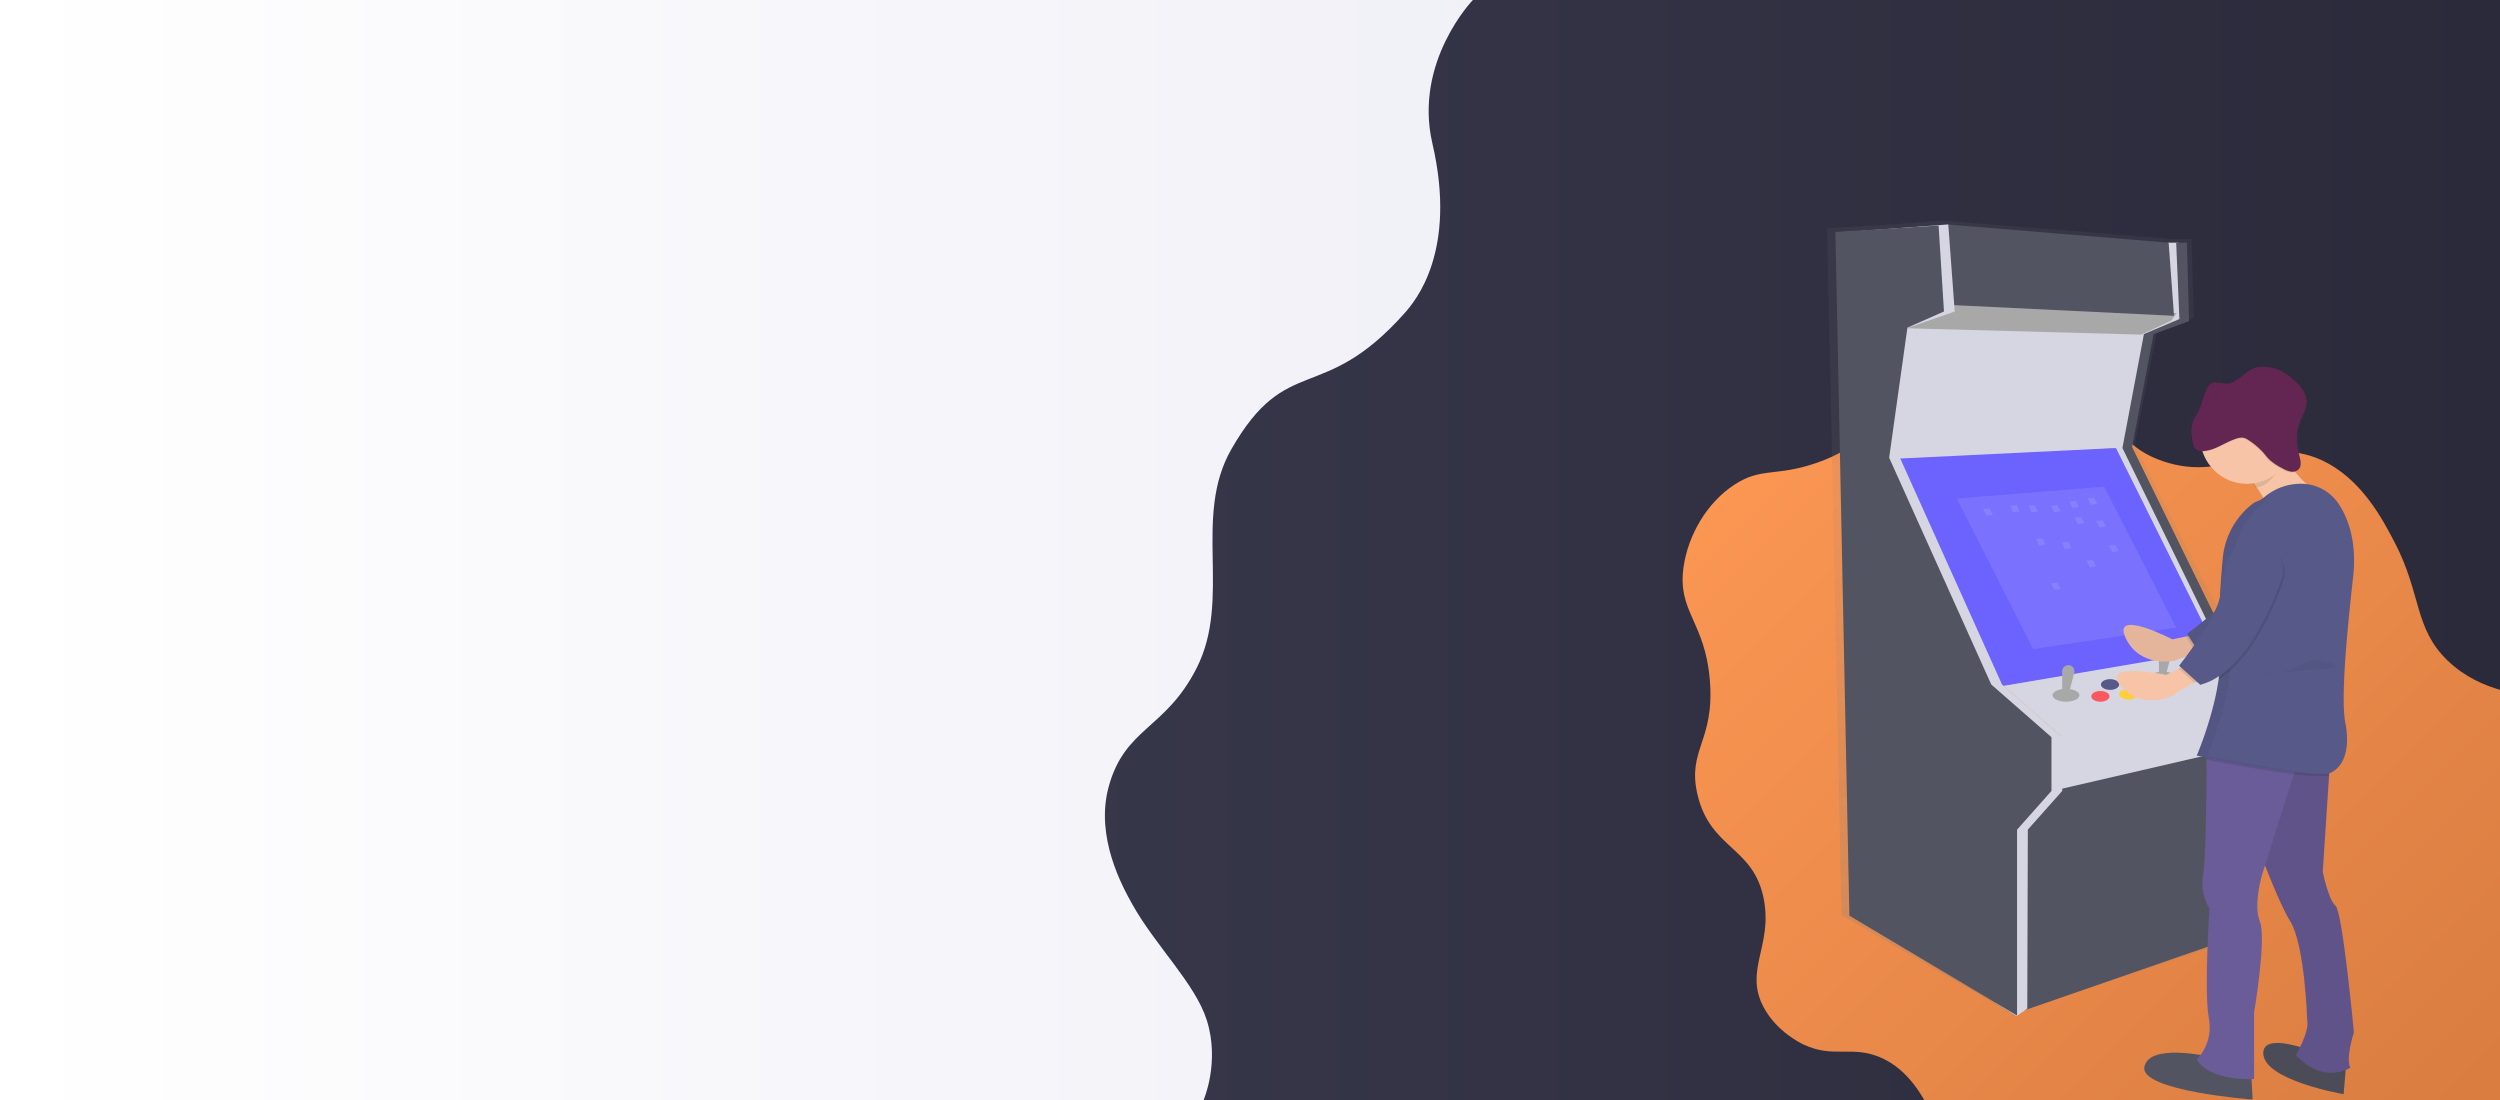 <svg xmlns="http://www.w3.org/2000/svg" xmlns:xlink="http://www.w3.org/1999/xlink" viewBox="0 0 1620 713"><rect x="0" y="0" width="1620" height="713" fill="#333333" stroke="none"/><defs><style>.cls-1{fill:url(#linear-gradient);}.cls-2{fill:url(#New_Gradient_Swatch_1);}.cls-3{fill:url(#linear-gradient-2);}.cls-4{fill:url(#linear-gradient-3);}.cls-5{fill:#535461;}.cls-6{fill:#d6d6e3;}.cls-7{fill:#a8a8a8;}.cls-8{fill:#6c63ff;}.cls-27,.cls-9{opacity:0.1;}.cls-10{fill:#fff;}.cls-11{fill:#575988;}.cls-12{fill:#fa595f;}.cls-13{fill:#ffd037;}.cls-14{fill:url(#linear-gradient-4);}.cls-15{fill:url(#linear-gradient-5);}.cls-16,.cls-24,.cls-28{opacity:0.05;}.cls-17{fill:url(#linear-gradient-7);}.cls-18{fill:url(#linear-gradient-8);}.cls-19{fill:url(#linear-gradient-9);}.cls-20{fill:url(#linear-gradient-10);}.cls-21{fill:url(#linear-gradient-11);}.cls-22{fill:url(#linear-gradient-12);}.cls-23{fill:url(#linear-gradient-13);}.cls-24,.cls-26,.cls-27,.cls-28{isolation:isolate;}.cls-24{fill:url(#linear-gradient-14);}.cls-25{fill:#f7c4a7;}.cls-26{opacity:0.08;}.cls-29{fill:#6a5c99;}.cls-30{fill:#632652;}</style><linearGradient id="linear-gradient" x1="9.52" y1="356.5" x2="1619.71" y2="356.5" gradientUnits="userSpaceOnUse"><stop offset="0" stop-color="#fff"/><stop offset="1" stop-color="#e6e6f2"/></linearGradient><linearGradient id="New_Gradient_Swatch_1" x1="13390.61" y1="356.5" x2="12244.85" y2="356.5" gradientTransform="matrix(-1, 0, 0, 1, 13864, 0)" gradientUnits="userSpaceOnUse"><stop offset="0" stop-color="#3a3a4d"/><stop offset="1" stop-color="#2a2a3b"/></linearGradient><linearGradient id="linear-gradient-2" x1="1087.94" y1="238.18" x2="1579.86" y2="730.1" gradientUnits="userSpaceOnUse"><stop offset="0" stop-color="#f95"/><stop offset="1" stop-color="#d97d41"/></linearGradient><linearGradient id="linear-gradient-3" x1="12572.17" y1="22.71" x2="12572.17" y2="538.17" gradientTransform="translate(13908.49 681.17) rotate(180)" gradientUnits="userSpaceOnUse"><stop offset="0" stop-color="gray" stop-opacity="0.25"/><stop offset="0.54" stop-color="gray" stop-opacity="0.12"/><stop offset="1" stop-color="gray" stop-opacity="0.1"/></linearGradient><linearGradient id="linear-gradient-4" x1="12486.42" y1="256.08" x2="12486.42" y2="269.02" xlink:href="#linear-gradient-3"/><linearGradient id="linear-gradient-5" x1="12449.69" y1="253.51" x2="12449.69" y2="335.82" xlink:href="#linear-gradient-3"/><linearGradient id="linear-gradient-7" x1="12437.36" y1="174.91" x2="12437.36" y2="208.38" xlink:href="#linear-gradient-3"/><linearGradient id="linear-gradient-8" x1="12448.9" y1="239.21" x2="12448.9" y2="328.62" xlink:href="#linear-gradient-3"/><linearGradient id="linear-gradient-9" x1="12445.18" y1="366.59" x2="12445.18" y2="397.29" xlink:href="#linear-gradient-3"/><linearGradient id="linear-gradient-10" x1="12407.56" y1="400.93" x2="12407.56" y2="462.97" gradientTransform="translate(13864 713) rotate(180)" xlink:href="#linear-gradient-3"/><linearGradient id="linear-gradient-11" x1="12451.22" y1="376.6" x2="12451.22" y2="446.28" xlink:href="#linear-gradient-3"/><linearGradient id="linear-gradient-12" x1="12442.68" y1="176.32" x2="12442.68" y2="362.26" xlink:href="#linear-gradient-3"/><linearGradient id="linear-gradient-13" x1="12490.27" y1="237.14" x2="12490.27" y2="249.24" xlink:href="#linear-gradient-3"/><linearGradient id="linear-gradient-14" x1="12417.6" y1="242.42" x2="12417.6" y2="252.3" xlink:href="#linear-gradient-3"/></defs><g id="Layer_3" data-name="Layer 3"><rect class="cls-1" width="1620" height="713"/><path class="cls-2" d="M954.42,0S915.87,40,928.2,93c16.27,70-11.16,102.23-18.09,110-53.45,59.93-76,25-112.14,88-25.33,44.13.45,96.68-22.6,142-20.28,39.86-46.52,38.3-57,77-8.8,32.58,9.06,64.66,15.38,76,14.83,26.63,40.7,51.29,48.23,75,8.7,27.42-2.11,52-2.11,52H1620V0Z"/><path class="cls-3" d="M1620,447c-9.42-2.7-22.54-7.93-34-19-21.67-20.93-16.88-42.94-34-76-7.9-15.25-21.83-42.17-48-54-37.4-16.91-59.4,15.25-102,1-35.07-11.73-29.39-36.6-66-49-45.23-15.32-93.68,9.17-101,13-27.66,14.46-28.29,26.8-58,37-26.39,9.06-35.55,2.65-53,14-18.09,11.76-30,32.83-33,53-4.35,29.59,13.88,35.33,17,74,3.19,39.51-14.94,44.68-8,74,8.44,35.67,36.51,33.33,43,68,5.66,30.23-13.1,45.89,0,70,8.51,15.67,24.07,23.11,26,24,19.07,8.82,30.79.43,49,8,8.3,3.45,19.22,10.75,29,28h373Z"/><path class="cls-4" d="M1193.31,593l99.89,57.71,12.4,7.73,5.93-4,141-47.43v-.41l3.63-.7V607l7.22-1.39,1.45-105.69,23.83-23.1V448.15L1449,418.06l-65.71-130.18,14.44-73.49,23.83-8.4-1.44-51.09h-12.27l-148-11.84V143h-.72v.05l-27.53,2L1184,147.9Zm103.62-149.55h0l38.64,32.74h0Zm162.18,57.1V500l10.45-10.15Z"/><polygon class="cls-5" points="1450.56 502.09 1309.85 537.61 1330.75 513.93 1342.59 499.3 1465.88 474.92 1471.46 479.8 1450.56 502.09"/><polygon class="cls-6" points="1471.46 479.8 1332.84 511.84 1332.14 478.4 1371.85 463.08 1451.26 449.84 1474.24 449.84 1471.46 479.8"/><polygon class="cls-6" points="1371.15 290.32 1229.74 299.38 1229.74 272.91 1239.49 213.7 1244.37 209.52 1385.78 213.7 1371.15 290.32"/><polygon class="cls-6" points="1404.59 157.27 1411.55 157.27 1412.94 208.12 1389.96 216.48 1376.02 289.63 1439.41 419.19 1477.73 449.14 1477.73 477.7 1454.74 500.69 1453.35 605.88 1446.38 607.27 1447.77 502.78 1470.76 478.4 1471.46 449.14 1434.54 419.89 1369.76 290.32 1383.69 216.48 1406.67 206.73 1404.59 157.27 1404.59 157.27"/><polygon class="cls-5" points="1410.16 157.27 1417.12 157.27 1418.52 208.12 1395.53 216.48 1381.6 289.63 1444.99 419.19 1483.3 449.14 1483.3 477.7 1460.31 500.69 1458.92 605.88 1451.95 607.27 1453.35 502.78 1476.33 478.4 1477.03 449.14 1438.72 419.89 1375.33 290.32 1389.26 216.48 1412.25 206.73 1410.16 157.27 1410.16 157.27"/><polygon class="cls-7" points="1410.51 202.9 1407.02 207.78 1387.52 216.83 1232.88 212.65 1247.85 208.12 1263.87 201.16 1261.78 195.59 1410.51 202.9"/><polygon class="cls-8" points="1436.63 421.98 1295.22 444.96 1266.66 384.36 1227.65 297.29 1371.15 290.32 1436.63 421.98"/><g class="cls-9"><polygon class="cls-10" points="1363.49 315.4 1268.05 323.06 1317.51 420.58 1410.16 406.65 1363.49 315.4"/></g><g class="cls-9"><polygon class="cls-10" points="1356.9 322.48 1352.69 322.82 1354.87 327.12 1358.96 326.51 1356.9 322.48"/></g><g class="cls-9"><polygon class="cls-10" points="1356.21 362.89 1351.99 363.23 1354.17 367.52 1358.26 366.91 1356.21 362.89"/></g><g class="cls-9"><polygon class="cls-10" points="1333.22 327.36 1329.01 327.7 1331.18 332 1335.27 331.39 1333.22 327.36"/></g><g class="cls-9"><polygon class="cls-10" points="1289.33 329.45 1285.12 329.79 1287.3 334.09 1291.39 333.48 1289.33 329.45"/></g><g class="cls-9"><polygon class="cls-10" points="1348.54 335.02 1344.33 335.36 1346.51 339.66 1350.6 339.05 1348.54 335.02"/></g><g class="cls-9"><polygon class="cls-10" points="1333.22 377.51 1329.01 377.86 1331.18 382.15 1335.27 381.54 1333.22 377.51"/></g><g class="cls-9"><polygon class="cls-10" points="1370.84 353.13 1366.62 353.48 1368.8 357.77 1372.89 357.16 1370.84 353.13"/></g><g class="cls-9"><polygon class="cls-10" points="1306.75 327.36 1302.53 327.7 1304.71 332 1308.8 331.39 1306.75 327.36"/></g><g class="cls-9"><polygon class="cls-10" points="1340.18 351.04 1335.97 351.38 1338.15 355.68 1342.24 355.07 1340.18 351.04"/></g><g class="cls-9"><polygon class="cls-10" points="1345.06 324.57 1340.85 324.92 1343.03 329.21 1347.12 328.6 1345.06 324.57"/></g><g class="cls-9"><polygon class="cls-10" points="1323.47 348.95 1319.25 349.3 1321.43 353.59 1325.52 352.98 1323.47 348.95"/></g><g class="cls-9"><polygon class="cls-10" points="1318.59 327.36 1314.38 327.7 1316.56 332 1320.64 331.39 1318.59 327.36"/></g><g class="cls-9"><polygon class="cls-10" points="1362.48 337.11 1358.26 337.45 1360.44 341.75 1364.53 341.14 1362.48 337.11"/></g><polygon class="cls-6" points="1474.24 449.84 1336.32 477.7 1298.33 444.46 1436.28 420.93 1474.24 449.84"/><polygon class="cls-5" points="1448.47 498.6 1448.47 607.27 1311.94 654.64 1309.85 541.79 1315.42 531.29 1340.5 525.07 1448.47 498.6"/><ellipse class="cls-11" cx="1430.71" cy="431.03" rx="5.92" ry="3.48"/><ellipse class="cls-12" cx="1425.83" cy="438.7" rx="5.92" ry="3.48"/><ellipse class="cls-13" cx="1442.55" cy="436.61" rx="5.92" ry="3.48"/><ellipse class="cls-11" cx="1367.32" cy="443.57" rx="5.92" ry="3.48"/><ellipse class="cls-13" cx="1379.16" cy="449.84" rx="5.92" ry="3.48"/><ellipse class="cls-7" cx="1401.45" cy="439.39" rx="8.71" ry="4.18"/><ellipse class="cls-12" cx="1361.05" cy="451.23" rx="5.92" ry="3.48"/><path class="cls-7" d="M1399,438.7h4.18l3.6-13.87A4,4,0,0,0,1404,420a4.07,4.07,0,0,0-1-.12h0a4,4,0,0,0-4,3.95Z"/><ellipse class="cls-7" cx="1338.76" cy="450.54" rx="8.71" ry="4.18"/><path class="cls-7" d="M1336.32,449.85h4.18l3.59-13.88a3.94,3.94,0,0,0-2.83-4.81,4.2,4.2,0,0,0-1-.13h0a4,4,0,0,0-4,4Z"/><polygon class="cls-5" points="1405.28 157.27 1261.78 145.43 1265.27 197.68 1408.76 204.64 1405.28 157.27"/><polygon class="cls-6" points="1262.48 145.43 1196.3 150.31 1205.36 593.34 1306.71 658.47 1313.68 653.59 1314.03 537.61 1336.32 512.53 1336.32 477.7 1297.31 443.57 1231.13 296.59 1240.54 212.65 1235.66 212.65 1266.66 201.85 1262.48 145.43"/><polygon class="cls-5" points="1256.21 146.13 1189.34 150.31 1198.39 593.34 1307.06 658.12 1307.06 537.61 1329.35 512.53 1329.35 477.7 1290.34 443.57 1224.17 296.59 1236.01 212.3 1259.69 201.85 1256.21 146.13"/><g class="cls-9"><path class="cls-14" d="M1414.85,413.41l7.66,11.68c3.78-.86,6.78-1.45,6.78-1.45l-8.24-11.49Z"/></g><path class="cls-15" d="M1500.52,371.66s-35.92,56.13-74.39,56l-10.45-16s35.21-25.15,39.89-38.26c1.73-4.87,5.29-11.55,9.1-18.11,11.68-20.08,43.18-7,36.26,15.1C1500.8,370.81,1500.66,371.24,1500.52,371.66Z"/><g class="cls-16"><path class="cls-15" d="M1500.52,371.66s-35.92,56.13-74.39,56l-10.45-16s35.21-25.15,39.89-38.26c1.73-4.87,5.29-11.55,9.1-18.11,11.68-20.08,43.18-7,36.26,15.1C1500.8,370.81,1500.66,371.24,1500.52,371.66Z"/></g><g class="cls-9"><path class="cls-17" d="M1429,495.29c8.07,1.56,22.34,4.22,37,6.53,7.66,1.21,15.41,2.33,22.42,3.14,10.78,1.24,19.8,1.76,24,.79l1-14.63-41.44-18.33-3,14.58H1429S1429,490.4,1429,495.29Z"/></g><g class="cls-9"><path class="cls-18" d="M1437.14,442c29.56-18,44.84-68.31,44.84-68.31a11.21,11.21,0,0,1,0-1.3c.66-23.08-33.32-27.52-39.08-5.12-1.88,7.29-3.49,14.69-3.82,19.8a21.28,21.28,0,0,1-1.29,5.5,252,252,0,0,0,.29,28.56A93.48,93.48,0,0,1,1437.14,442Z"/></g><g class="cls-9"><path class="cls-19" d="M1480.78,297.27c-4.81,8-8.61,16-18.37,17.31a88.21,88.21,0,0,0-16.57-16.13l31.35-14.57S1475.35,288.85,1480.78,297.27Z"/></g><ellipse class="cls-20" cx="1456.44" cy="281.05" rx="31.81" ry="31.02"/><g class="cls-9"><path class="cls-21" d="M1425,290.78a6.46,6.46,0,0,1-3.73-1c-1.53-1.1-2-3.09-2.36-4.92-.83-4.31-1.48-8.85,0-13,.95-2.75,2.78-5.12,4.06-7.73,2.86-5.69,3.37-12.53,7.44-17.47,2.55-3.1,11.48,0,15.22-1.56,8-3.38,11.51-10.22,20.25-10.21a32.06,32.06,0,0,1,9.49,1.19,33.69,33.69,0,0,1,10.57,6c5.57,4.33,11,10.28,10.54,17.23-.32,4.44-3,8.36-4.63,12.5-2.67,7-2.18,14.8-.25,22,.82,3.07,1.76,6.74-.42,9.09a6.3,6.3,0,0,1-5.57,1.57,18.75,18.75,0,0,1-5.58-2.23,38.15,38.15,0,0,1-8.84-5.8c-1.68-1.62-3-3.53-4.63-5.22a50.86,50.86,0,0,0-10.52-8.36c-3.08-1.85-6.27-.7-9.51.51C1439.41,286,1432.83,290.92,1425,290.78Z"/></g><g class="cls-16"><path class="cls-22" d="M1437.14,442a93.21,93.21,0,0,0,1-20.84,252,252,0,0,1-.29-28.56c.43-11.14,1.31-22.17,2.15-30.93a51.31,51.31,0,0,1,17.65-34.09c2.23-1.91,4.23-3.33,5.57-3.68a17.9,17.9,0,0,0,5.77-3.4c6.84-5.46-1.86,5.17-4.09,7.08a51.31,51.31,0,0,0-17.65,34.09c-.83,8.76-1.72,19.79-2.15,30.93a254.32,254.32,0,0,0,.29,28.56,93.21,93.21,0,0,1-1,20.84c-3.74,25.37-14.91,50.6-14.91,50.6s54.52,11,79.89,12.19c-19.88,1.39-87.11-12.19-87.11-12.19S1433.4,467.32,1437.14,442Z"/></g><g class="cls-9"><path class="cls-23" d="M1409.87,434.76l10.56,9.27c3.4-1.8,6.13-3.17,6.13-3.17l-11.08-8.93Z"/></g><path class="cls-24" d="M1518.36,434.05s-12.54-9.87-24.1-2.35-28.42,6.58-30.83,7.05"/><path class="cls-25" d="M1377.47,413.49c9.3,19.7,32.12,14.63,32.12,14.63,1.19-1.12,8.57-3,14.16-4.29,3.6-.84,6.46-1.39,6.46-1.39l-7.85-11.21-5.88,1.24-8.77,1.85S1368.17,393.79,1377.47,413.49Z"/><path class="cls-26" d="M1377.47,413.49c9.3,19.7,32.12,14.63,32.12,14.63,1.19-1.12,8.57-3,14.16-4.29,3.6-.84,6.46-1.39,6.46-1.39l-7.85-11.21-5.88,1.24-8.77,1.85S1368.17,393.79,1377.47,413.49Z"/><path class="cls-27" d="M1416.48,412.4l7.27,11.4c3.6-.84,6.46-1.4,6.46-1.4l-7.85-11.21Z"/><path class="cls-11" d="M1498,371.66s-34.18,54.78-70.78,54.64l-10-15.6s33.5-24.53,38-37.33c1.64-4.72,5-11.27,8.65-17.65,11.15-19.59,41.1-6.79,34.52,14.74Q1498.2,371,1498,371.66Z"/><path class="cls-28" d="M1498,371.66s-34.18,54.78-70.78,54.64l-10-15.6s33.5-24.53,38-37.33c1.64-4.72,5-11.27,8.65-17.65,11.15-19.59,41.1-6.79,34.52,14.74Q1498.2,371,1498,371.66Z"/><path class="cls-5" d="M1520.26,690l-1.6,19s-52.51-8.94-52.05-26.83S1520.26,690,1520.26,690Z"/><path class="cls-27" d="M1520.26,690l-1.6,19s-52.51-8.94-52.05-26.83S1520.26,690,1520.26,690Z"/><path class="cls-5" d="M1458.81,696l.92,16.52s-72.92-5.5-70.17-21.09,41.27-6.89,41.27-6.89Z"/><path class="cls-29" d="M1457.89,534.57s4.32,12.22,9.82,26.25c5.27,13.42,11.62,28.5,16.33,36.12,9.6,15.6,11,63.75,11,63.75,1.83,7.79-7.34,22.93-7.34,22.93,18.35,19.72,35.32,8.25,35.32,8.25-3.22-6,2.29-22.93,2.29-22.93s-7.34-78.42-11.93-82.09-8.25-22-8.25-22l4.11-62.34.94-14.24-39.44-17.89-2.87,14.22-2.78,14.08Z"/><path class="cls-27" d="M1457.89,534.57s4.32,12.22,9.82,26.25c5.27,13.42,11.62,28.5,16.33,36.12,9.6,15.6,11,63.75,11,63.75,1.83,7.79-7.34,22.93-7.34,22.93,18.35,19.72,35.32,8.25,35.32,8.25-3.22-6,2.29-22.93,2.29-22.93s-7.34-78.42-11.93-82.09-8.25-22-8.25-22l4.11-62.34.94-14.24-39.44-17.89-2.87,14.22-2.78,14.08Z"/><path class="cls-29" d="M1423.5,686.37c8.25,14.68,37.15,12.84,37.15,12.84V656.09s8.25-48.15,3.67-59.16,1.83-31.18,1.83-31.18l1.56-4.93,18.7-59.1,5.42-17.14h-61.91v7.71c-.08,18.34-.45,63.83-2.28,74.38-2.29,13.3,4.13,22,4.13,22s-3.67,54.11-.46,71S1423.5,686.37,1423.5,686.37Z"/><path class="cls-25" d="M1474.4,283.27s9.64,26.59,28.9,36.22-31.65,12.38-31.65,12.38-8.25-20.2-27.05-34.39Z"/><path class="cls-27" d="M1429.9,492.3c7.68,1.49,21.24,4.11,35.18,6.37,7.28,1.18,14.66,2.27,21.33,3.05,10.26,1.22,18.85,1.73,22.83.78l.94-14.25-39.44-17.89-2.88,14.23h-38S1429.92,487.52,1429.9,492.3Z"/><path class="cls-11" d="M1423.5,489.61s77.5,16,87.13,11,11.92-17.89,9.17-32.1,0-49.53,5-94.47c2.55-22.64-3-37.82-9.24-47.33a29.27,29.27,0,0,0-24.52-13.24,36.48,36.48,0,0,0-23.11,8.15,17.24,17.24,0,0,1-5.49,3.32c-1.26.34-3.16,1.72-5.28,3.59a50.5,50.5,0,0,0-16.8,33.26c-.8,8.54-1.63,19.3-2,30.18a249.16,249.16,0,0,0,.27,27.87,94,94,0,0,1-.94,20.32C1434.13,465,1423.5,489.61,1423.5,489.61Z"/><path class="cls-27" d="M1437.69,440.26c28.13-17.55,42.68-66.65,42.68-66.65a10.45,10.45,0,0,1,.05-1.26c.62-22.52-31.71-26.86-37.2-5-1.79,7.12-3.31,14.33-3.63,19.33a21.07,21.07,0,0,1-1.23,5.36,253.83,253.83,0,0,0,.27,27.86A93.2,93.2,0,0,1,1437.69,440.26Z"/><path class="cls-27" d="M1479.22,299.09c-4.57,7.75-8.19,15.56-17.49,16.88-.67-.88-1.36-1.74-2.07-2.59A85.18,85.18,0,0,0,1446,300.23L1475.78,286S1474.06,290.87,1479.22,299.09Z"/><circle class="cls-25" cx="1456.06" cy="283.27" r="30.27"/><path class="cls-27" d="M1426.14,292.75a6.14,6.14,0,0,1-3.56-1c-1.44-1.08-1.91-3-2.24-4.8-.79-4.18-1.39-8.64,0-12.69.91-2.69,2.63-5,3.87-7.54,2.73-5.57,3.21-12.23,7.08-17.05,2.43-3,10.92,0,14.48-1.53,7.67-3.29,11-10,19.27-9.95a30.14,30.14,0,0,1,9.06,1.15,32.09,32.09,0,0,1,10.06,5.84c5.32,4.23,10.5,10,10,16.82-.31,4.33-2.89,8.12-4.41,12.19-2.54,6.81-2.09,14.44-.24,21.47.78,3,1.68,6.58-.4,8.88a5.87,5.87,0,0,1-5.33,1.52,17.4,17.4,0,0,1-5.32-2.17,35.82,35.82,0,0,1-8.42-5.66c-1.59-1.58-2.88-3.44-4.4-5.09a49.11,49.11,0,0,0-10-8.16c-2.94-1.8-6-.69-9.06.5C1439.85,288.07,1433.59,292.89,1426.14,292.75Z"/><path class="cls-30" d="M1426.6,292.29a6.06,6.06,0,0,1-3.56-1c-1.44-1.08-1.91-3-2.24-4.8-.79-4.18-1.39-8.64,0-12.69.91-2.68,2.63-5,3.87-7.54,2.73-5.57,3.21-12.23,7.08-17.05,2.43-3,10.45.47,14-1.06,7.67-3.29,11.41-10.45,19.73-10.45a30.14,30.14,0,0,1,9.06,1.15,32.2,32.2,0,0,1,10.06,5.84c5.32,4.23,10.5,10,10,16.82-.31,4.33-2.89,8.12-4.41,12.19-2.55,6.81-2.09,14.44-.24,21.47.78,3,1.68,6.58-.4,8.88a5.9,5.9,0,0,1-5.33,1.52,17.4,17.4,0,0,1-5.32-2.17,36.13,36.13,0,0,1-8.42-5.66c-1.59-1.58-2.88-3.44-4.4-5.09a48.63,48.63,0,0,0-10.11-8.13c-2.94-1.8-6-.7-9,.5C1440.31,287.6,1434.05,292.43,1426.6,292.29Z"/><path class="cls-28" d="M1437.69,440.26a93.93,93.93,0,0,0,.92-20.31,251.42,251.42,0,0,1-.28-27.86c.42-10.88,1.25-21.64,2.05-30.19a50.5,50.5,0,0,1,16.8-33.26c2.12-1.87,4-3.24,5.28-3.59a17.06,17.06,0,0,0,5.49-3.32c6.51-5.32-1.77,5-3.9,6.91a50.49,50.49,0,0,0-16.79,33.26c-.8,8.54-1.64,19.31-2,30.19a253.88,253.88,0,0,0,.27,27.86,93.46,93.46,0,0,1-.94,20.33c-3.57,24.75-14.2,49.37-14.2,49.37s51.89,10.74,76,11.89c-18.92,1.4-82.89-11.89-82.89-11.89S1434.13,465,1437.69,440.26Z"/><path class="cls-25" d="M1374.43,444.69c14.22,16.51,34.83,5.51,34.83,5.51.83-1.4,7.45-5.18,12.54-7.92,3.24-1.76,5.83-3.09,5.83-3.09l-10.54-8.71-5.34,2.78-8,4.11S1360.21,428.18,1374.43,444.69Z"/><path class="cls-27" d="M1411.74,433.23l10,9.06c3.24-1.76,5.84-3.09,5.84-3.09l-10.55-8.72Z"/><path class="cls-11" d="M1479.45,372.23s-18.34,61.92-53.64,71.54l-13.76-12.38s25.78-32.58,26.63-46.1c.33-5,1.85-12.21,3.64-19.33,5.49-21.84,37.82-17.51,37.19,5C1479.49,371.38,1479.47,371.81,1479.45,372.23Z"/><path class="cls-28" d="M1515,432.54s-11.93-9.64-22.93-2.29-27.06,6.42-29.35,6.88"/></g></svg>